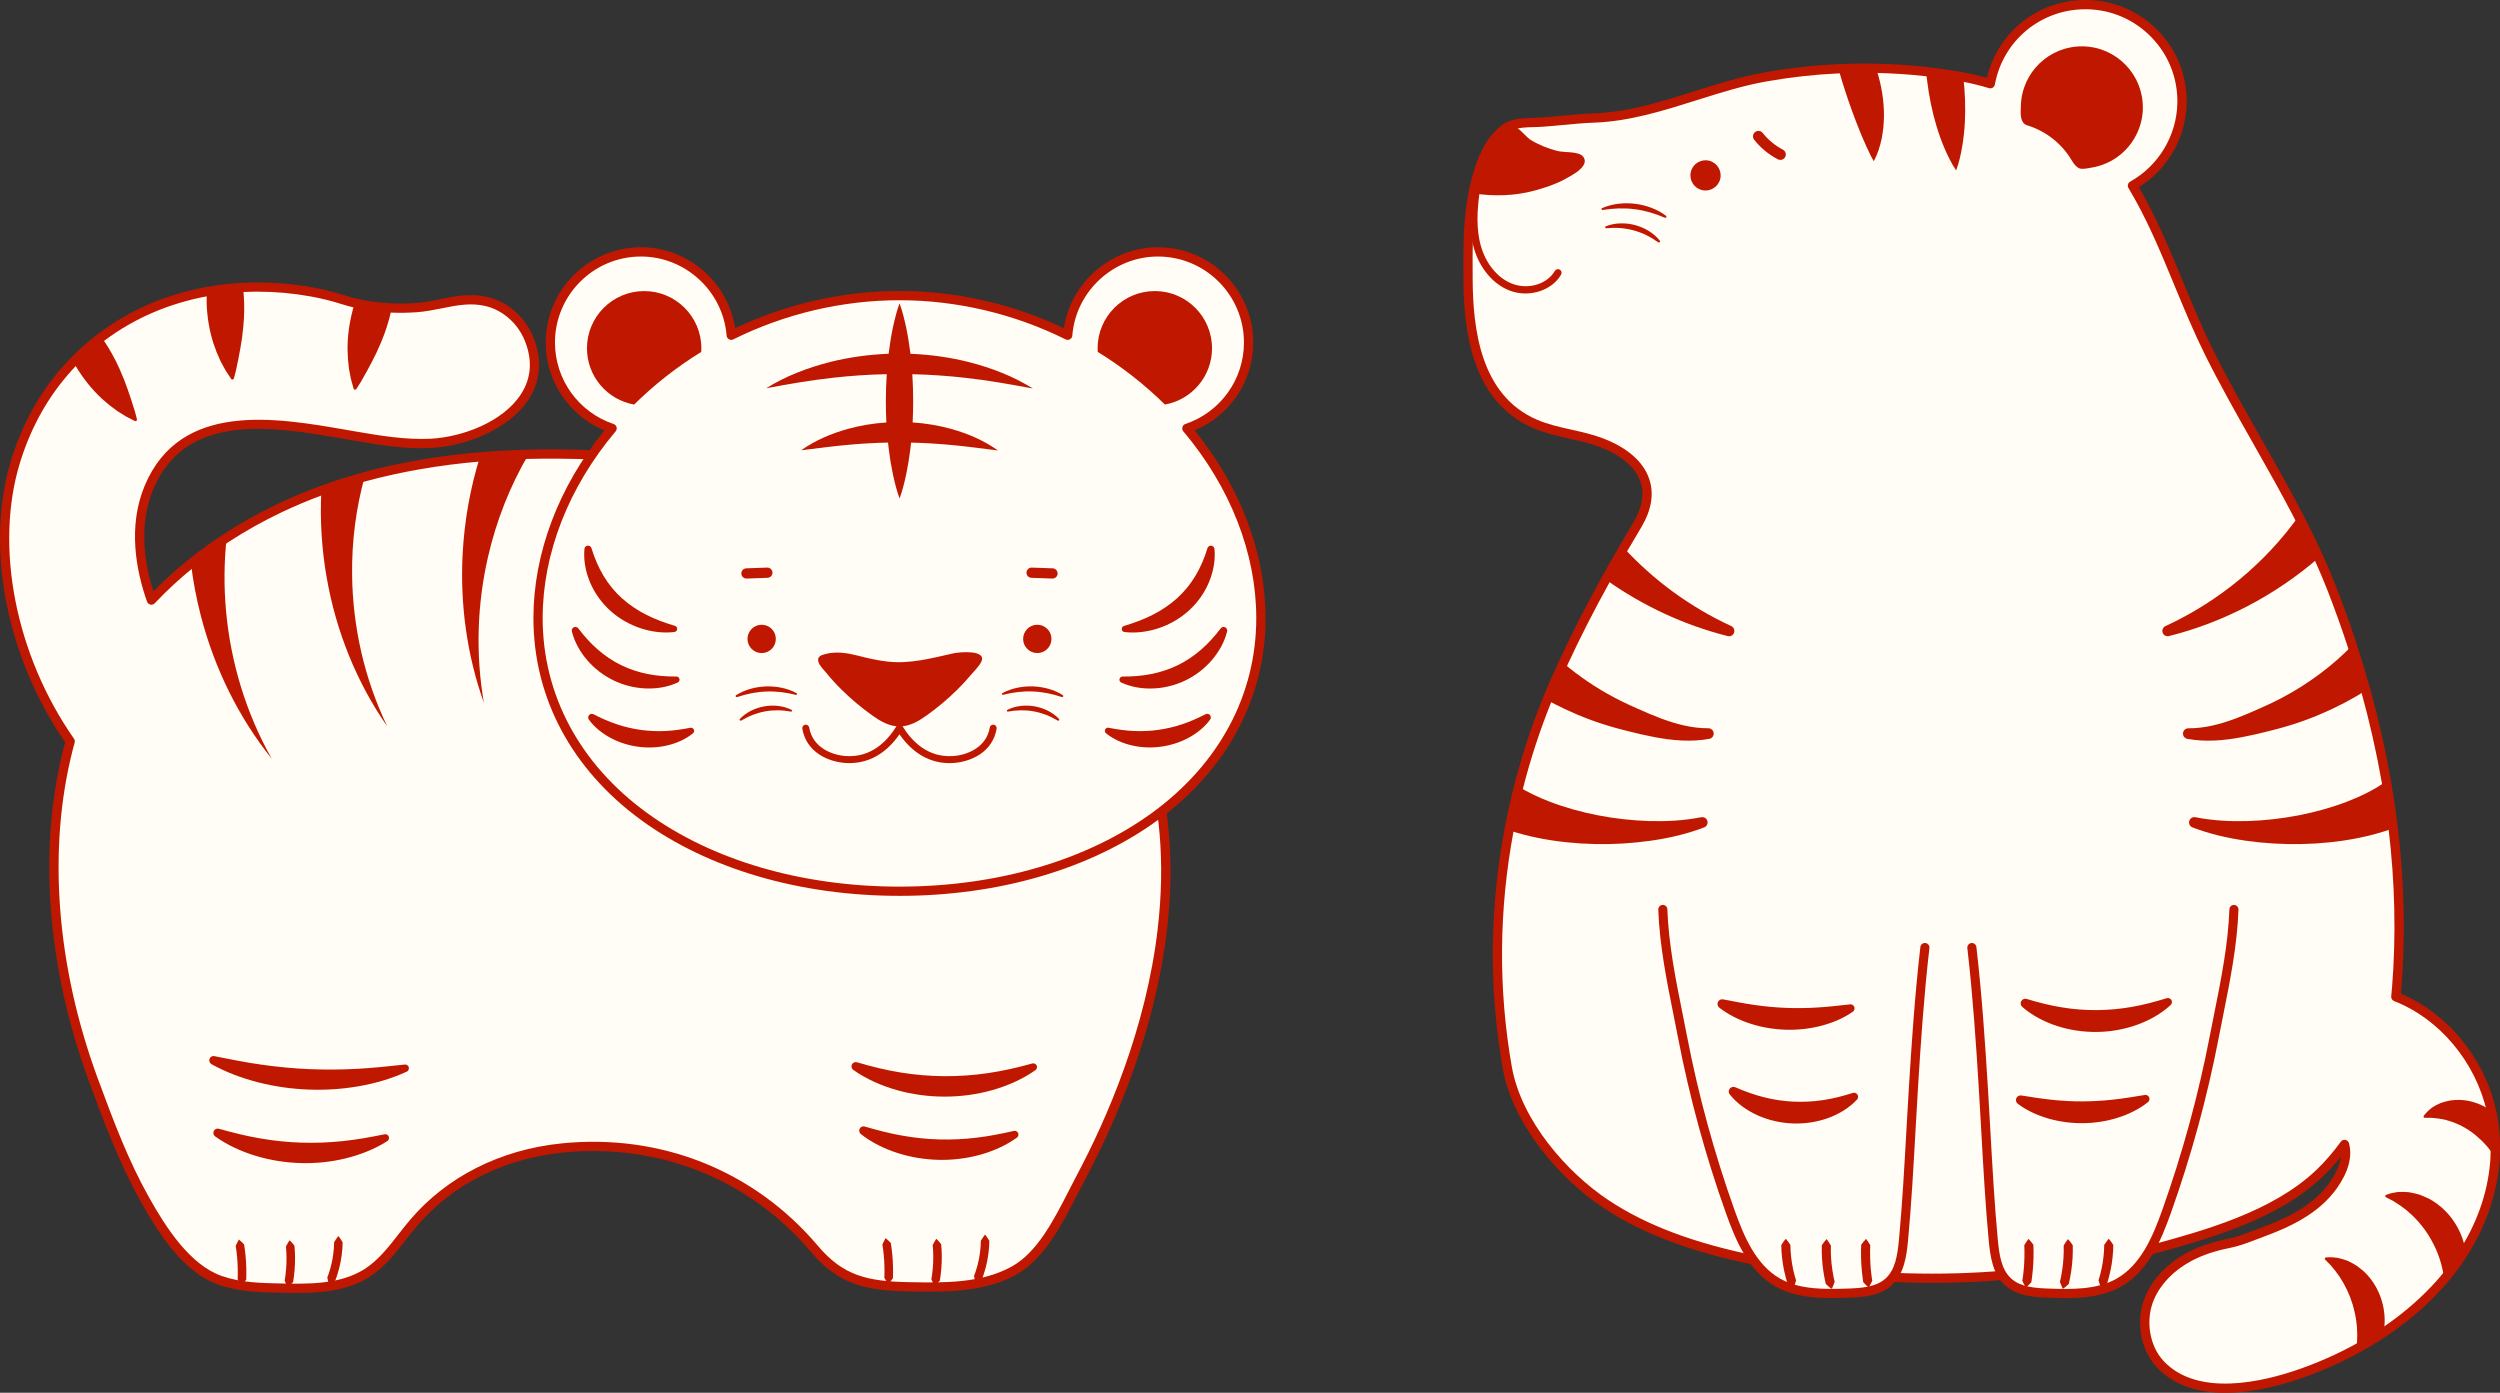 <svg id="_лой_2" xmlns="http://www.w3.org/2000/svg" width="1080" height="601.67" viewBox="0 0 1080 601.67"><rect x="0" y="0" width="1080" height="601.67" fill="#333333" stroke="none"/><g id="Tigers_534935394"><g id="Tigers_534935394-2"><g><g><g><path d="M30.31 320.27C6.37 285.96-5.41 238.31 6.86 198.88c5.26-16.92 13.86-31.18 24.84-42.56 3.76-3.9 7.8-7.47 12.1-10.68 13.25-9.95 28.81-16.58 45.56-19.66 5.11-.94 10.33-1.55 15.63-1.81 9.61-.49 19.48.13 29.42 1.91 4.65.82 9.24 1.96 13.74 3.39 1.7.54 3.42 1.02 5.15 1.42 5.21 1.25 10.56 1.94 15.93 2.16 3.53.15 7.06.09 10.57-.15 10.51-.73 20-5.23 30.7-2.56 8.12 2.03 14.93 8.34 18.05 16.11 11.02 27.38-19.62 43.91-42.43 45.07-11.07.55-22.09-1.32-33-3.19-30.73-5.25-73.31-14.47-88.73 22.12-6.38 15.14-4.73 32.61 1 48.79 5.31-5.63 11.03-10.9 17.09-15.79 4.93-3.98 10.09-7.7 15.43-11.18 7.33-4.76 15.03-9.05 22.98-12.83 5.86-2.78 11.85-5.29 17.94-7.53 5.36-1.98 10.79-3.74 16.29-5.29.8-.23 1.61-.45 2.42-.67 16.28-4.42 32.97-7.15 49.78-8.57 7-.6 14.02-.96 21.04-1.13 4.35-.11 8.7-.14 13.05-.1 76.32.69 154.21 16.83 213.68 67.85 18.64 16 32.5 34.61 40.25 58.17 8.35 25.4 9.92 52.35 6.8 79.14-4.4 37.86-18.17 75.38-35.34 107.62-7.11 13.35-15.18 32.48-28.75 39.97-13.73 7.58-30.28 7.28-45.53 7-17.61-.32-29.14-2.7-40.71-16.4-27.01-31.94-67.01-47.82-109.03-43.55-24.43 2.48-47.96 13.37-64.02 32.23-6.46 7.58-11.87 16.43-20.27 21.79-10.63 6.77-24.06 6.75-36.66 6.51-8.97-.17-18.11-.37-26.58-3.31-14.73-5.1-25.27-21.81-32.55-34.79-9.23-16.46-15.89-34.22-22.39-51.9-16.52-44.91-22.77-96.3-10.82-143.1.27-1.04.54-2.07.83-3.1z" fill="#fffdf6"/><path d="M497.24 321.54c-7.4-22.5-20.76-41.82-40.84-59.06-27.98-24.01-62.05-41.91-101.27-53.2-33.53-9.66-71.79-14.75-113.69-15.13-4.5-.04-8.92.0-13.12.1-7.2.17-14.32.56-21.16 1.14-17.65 1.49-34.52 4.4-50.14 8.64l-.42.12c-.67.18-1.34.37-2.01.56-5.59 1.58-11.12 3.38-16.43 5.34-6.15 2.26-12.24 4.82-18.1 7.6-8.07 3.83-15.87 8.19-23.21 12.96-5.46 3.55-10.71 7.35-15.6 11.3-5.28 4.26-10.31 8.82-14.99 13.59-3.86-12.18-6.49-28.85.0-44.26 14.12-33.5 51.97-26.93 82.38-21.65 1.41.24 2.8.49 4.17.72 10.85 1.86 22.07 3.78 33.44 3.21 14.29-.72 33.61-7.67 42.27-21.23 5.06-7.92 5.72-17.11 1.91-26.58-3.43-8.53-10.87-15.16-19.42-17.3-7.41-1.85-14.25-.47-20.86.86-3.41.69-6.93 1.4-10.47 1.64-3.49.24-6.96.29-10.35.15-5.41-.22-10.64-.93-15.56-2.11-1.63-.38-3.27-.83-5-1.38-4.58-1.45-9.29-2.61-13.99-3.45-9.97-1.79-20.03-2.44-29.88-1.94-5.32.27-10.67.89-15.89 1.84-17.34 3.18-32.95 9.92-46.4 20.03-4.38 3.29-8.53 6.95-12.34 10.89-11.58 12-20.1 26.58-25.31 43.35-11.57 37.19-2.47 85.11 23.18 122.36-.2.74-.4 1.49-.59 2.24-11.15 43.67-7.29 94.91 10.88 144.28 5.73 15.57 12.86 34.95 22.52 52.18 8.28 14.76 18.75 30.54 33.64 35.7 8.86 3.07 18.18 3.25 27.2 3.42 2.1.04 4.28.08 6.53.08 10.29.0 21.8-.89 31.25-6.9 6.48-4.13 11.22-10.2 15.81-16.08 1.59-2.03 3.23-4.13 4.91-6.1 15.13-17.77 37.4-28.97 62.7-31.54 41.59-4.23 80.7 11.39 107.3 42.86 11.85 14.02 23.51 16.76 42.2 17.1 15.15.29 32.32.61 46.54-7.24 12.1-6.68 20-22.15 26.35-34.58 1.11-2.18 2.17-4.24 3.2-6.19 13.4-25.16 30.45-64.38 35.57-108.33 3.37-28.93 1.06-55.85-6.88-79.99zm2.92 79.53c-5.04 43.33-21.88 82.05-35.12 106.91-1.06 1.98-2.11 4.06-3.24 6.26-6.41 12.57-13.68 26.81-24.72 32.9-13.28 7.33-29.16 7.04-44.53 6.75-17.87-.33-28.3-2.76-39.22-15.69-27.47-32.48-67.83-48.61-110.75-44.25-26.33 2.67-49.53 14.36-65.33 32.92-1.73 2.03-3.4 4.17-5.01 6.23-4.58 5.86-8.91 11.4-14.81 15.17-10.49 6.68-24.38 6.41-35.55 6.2-8.71-.16-17.71-.33-25.96-3.2-13.71-4.75-24.02-20.6-31.47-33.88-8.81-15.71-15.04-31.98-22.26-51.61-17.89-48.62-21.71-99.02-10.76-141.91.26-1.02.54-2.04.82-3.06.16-.57.06-1.19-.28-1.68C6.56 282.75-2.53 235.78 8.76 199.47c5.03-16.17 13.23-30.22 24.38-41.77 3.65-3.79 7.65-7.31 11.86-10.47 12.96-9.73 28-16.22 44.72-19.29 5.05-.92 10.23-1.52 15.37-1.78 2.07-.1 4.14-.16 6.23-.16 7.54.0 15.16.68 22.75 2.04 4.54.81 9.07 1.92 13.49 3.33 1.84.58 3.57 1.06 5.29 1.46 5.15 1.24 10.64 1.98 16.31 2.22 3.53.15 7.16.09 10.79-.16 3.8-.26 7.45-1 10.98-1.71 6.47-1.3 12.57-2.53 19.1-.9 7.33 1.83 13.73 7.55 16.69 14.92 3.36 8.34 2.83 16.06-1.57 22.94-7.9 12.36-25.81 18.71-39.11 19.39-10.93.54-21.93-1.34-32.57-3.16-1.36-.23-2.75-.47-4.16-.72-30.13-5.23-71.39-12.4-86.74 24.03-7.56 17.94-3.65 37.22.95 50.23.23.66.79 1.14 1.47 1.29.68.14 1.39-.08 1.86-.58 5.19-5.5 10.87-10.75 16.89-15.6 4.78-3.86 9.92-7.58 15.27-11.06 7.19-4.67 14.84-8.94 22.75-12.7 5.76-2.73 11.74-5.24 17.77-7.46 5.22-1.93 10.65-3.69 16.14-5.25.65-.19 1.32-.37 1.97-.55l.42-.11c15.38-4.17 32.01-7.04 49.42-8.51 6.76-.58 13.8-.96 20.92-1.13 4.16-.11 8.53-.14 12.99-.1 89.78.81 161.24 23.48 212.4 67.37 19.52 16.75 32.49 35.49 39.65 57.28 7.76 23.59 10.01 49.93 6.71 78.29z" fill="#c01800"/></g><g><path d="M31.7 156.32c.45.85.92 1.68 1.41 2.5 3.03 4.91 6.65 9.48 10.89 13.4l3.28 2.82 3.46 2.58 3.66 2.28c1.27.68 2.55 1.33 3.82 1.97.32.16.71.03.88-.29.07-.14.08-.29.05-.44l-.16-.7c-.48-2.05-1.02-3.76-1.56-5.35-.48-1.67-.99-3.15-1.49-4.56-.48-1.44-.92-2.82-1.43-4.05-.44-1.32-.91-2.54-1.41-3.67-1.88-4.68-3.84-8.6-6.12-12.37-.99-1.63-2.04-3.22-3.17-4.82-4.29 3.22-8.34 6.78-12.1 10.68z" fill="#c01800"/><path d="M89.27 131.14c.23 5.79 1.13 11.57 2.9 17.09l1.48 4.08 1.75 3.97 2.08 3.79c.77 1.21 1.57 2.42 2.36 3.61.21.3.61.38.91.18.13-.09.22-.21.27-.35l.2-.69c.59-2.03.96-3.79 1.26-5.43.4-1.7.68-3.25.93-4.72.29-1.49.58-2.92.74-4.24.27-1.37.46-2.67.57-3.9.66-5.01.88-9.41.74-13.83-.07-2.16-.22-4.31-.46-6.52-5.3.26-10.52.88-15.63 1.81-.1 1.72-.13 3.45-.1 5.17z" fill="#c01800"/><path d="M150.14 150.83l.18 4.33.46 4.31.82 4.24c.36 1.4.74 2.78 1.14 4.16.1.35.46.55.8.45.15-.04.27-.13.36-.26l.41-.59c1.19-1.75 2.08-3.31 2.87-4.79.91-1.49 1.64-2.89 2.33-4.22.72-1.34 1.44-2.61 1.99-3.84.67-1.23 1.24-2.42 1.72-3.57 2.14-4.61 3.67-8.78 4.84-13.08.44-1.62.83-3.25 1.18-4.93-5.37-.22-10.72-.91-15.93-2.16-.31.92-.6 1.85-.86 2.78-1.49 5.6-2.34 11.38-2.31 17.16z" fill="#c01800"/></g><g><path d="M91.34 459.71c6.33 3.53 13.2 6.06 20.24 7.87 7.05 1.79 14.31 2.83 21.6 3.11 7.29.29 14.6-.18 21.77-1.43 7.16-1.26 14.19-3.26 20.77-6.32.81-.37 1.16-1.33.78-2.14-.3-.64-.97-1-1.64-.92h0c-7.02.78-13.9 1.5-20.77 1.86-6.87.37-13.71.41-20.54.12-6.83-.3-13.64-.94-20.44-1.91-6.81-.95-13.58-2.28-20.48-3.69h0c-1.01-.21-1.99.44-2.19 1.45-.17.81.23 1.61.92 2z" fill="#c01800"/><path d="M92.95 490.94c5.29 3.77 11.31 6.5 17.56 8.4 6.26 1.89 12.8 2.92 19.36 3.11 6.56.19 13.14-.49 19.49-2.04 6.34-1.56 12.49-3.97 17.96-7.46.75-.48.97-1.48.49-2.23-.37-.58-1.05-.84-1.68-.71h-.01c-6.12 1.26-12.08 2.33-18.07 2.95-5.98.63-11.95.85-17.91.66-5.96-.19-11.9-.81-17.81-1.84-5.92-1.01-11.79-2.48-17.77-4.15h-.01c-.99-.28-2.02.3-2.3 1.29-.22.78.09 1.58.71 2.02z" fill="#c01800"/><path d="M371.89 489.92c4.67 3.67 10.11 6.33 15.8 8.17 5.7 1.83 11.69 2.81 17.69 2.96 6 .15 12.03-.56 17.8-2.13 5.76-1.58 11.31-4 16.12-7.47.73-.52.89-1.54.37-2.26-.39-.54-1.06-.77-1.67-.63h-.02c-5.53 1.26-10.88 2.31-16.27 2.94-5.37.64-10.74.88-16.1.73-5.36-.15-10.7-.71-16.01-1.67-5.33-.94-10.59-2.31-16-3.89h-.02c-.99-.3-2.03.27-2.32 1.26-.22.75.06 1.54.64 2z" fill="#c01800"/><path d="M368.61 462.2c5.64 3.97 12.07 6.8 18.74 8.7 6.69 1.89 13.65 2.83 20.62 2.84 6.96.02 13.93-.91 20.61-2.78 6.67-1.89 13.1-4.7 18.73-8.66.73-.51.9-1.52.39-2.25-.4-.57-1.11-.8-1.74-.63h-.01c-6.37 1.77-12.64 3.21-18.96 4.14-6.31.94-12.65 1.38-18.98 1.35-6.33-.04-12.66-.57-18.94-1.59-6.3-1.01-12.52-2.55-18.83-4.41h-.01c-.99-.3-2.02.27-2.31 1.25-.23.78.08 1.6.71 2.05z" fill="#c01800"/></g><g><path d="M421.47 554.35c1.07-.51 1.92-1.15 2.78-1.83.16-.44.3-.89.47-1.32l.44-1.33c.57-1.78 1.03-3.6 1.38-5.44.35-1.84.6-3.7.74-5.57.06-.93.1-1.87.12-2.81-.55-.94-1.11-1.86-1.89-2.72-.7.93-1.23 1.82-1.79 2.68-.02.86-.05 1.73-.11 2.59-.13 1.72-.35 3.44-.68 5.14-.33 1.7-.75 3.37-1.28 5.02-.27.82-.53 1.64-.87 2.44.2 1 .36 2.02.7 3.16z" fill="#c01800"/><path d="M403.69 555.41c.93-.67 1.63-1.42 2.32-2.18.06-.43.11-.87.19-1.3l.18-1.3c.22-1.74.37-3.49.43-5.24.07-1.75.06-3.51-.03-5.26-.05-.88-.11-1.75-.19-2.62-.64-.82-1.28-1.62-2.13-2.36-.62.94-1.06 1.83-1.54 2.7.07.82.13 1.64.18 2.46.08 1.64.09 3.29.03 4.93-.06 1.64-.2 3.28-.41 4.91-.11.81-.21 1.63-.38 2.44.4.9.77 1.82 1.34 2.82z" fill="#c01800"/><path d="M383.76 554.55c.82-.77 1.41-1.57 2-2.39.0-.85.04-1.69.04-2.53.01-1.69-.03-3.38-.13-5.07-.1-1.69-.25-3.37-.47-5.05-.11-.84-.23-1.67-.36-2.51-.69-.74-1.37-1.47-2.25-2.14-.57.95-.96 1.84-1.39 2.73.12.79.24 1.59.34 2.39.2 1.6.35 3.2.44 4.8.09 1.61.14 3.21.12 4.82-.02.8.0 1.61-.08 2.41.51.83 1.01 1.67 1.71 2.54z" fill="#c01800"/><path d="M142.09 554.97c1.07-.51 1.92-1.15 2.78-1.83.16-.44.3-.89.47-1.32l.44-1.33c.57-1.78 1.03-3.6 1.38-5.44.35-1.84.6-3.7.74-5.57.06-.93.1-1.87.12-2.81-.55-.94-1.11-1.86-1.89-2.72-.7.93-1.23 1.82-1.79 2.68-.02.86-.05 1.73-.11 2.59-.13 1.72-.35 3.44-.68 5.14-.33 1.7-.75 3.37-1.28 5.02-.27.82-.53 1.64-.87 2.44.2 1 .36 2.02.7 3.16z" fill="#c01800"/><path d="M124.3 556.04c.93-.67 1.63-1.42 2.32-2.18.06-.43.11-.87.19-1.3l.18-1.3c.22-1.74.37-3.49.43-5.24.07-1.75.06-3.51-.03-5.26-.05-.88-.11-1.75-.19-2.62-.64-.82-1.28-1.62-2.13-2.36-.62.94-1.06 1.83-1.54 2.7.07.82.13 1.64.18 2.46.08 1.64.09 3.29.03 4.93-.06 1.64-.2 3.28-.41 4.92-.11.81-.21 1.63-.38 2.44.4.9.77 1.82 1.34 2.82z" fill="#c01800"/><path d="M104.38 555.17c.82-.77 1.41-1.57 2-2.39.0-.85.04-1.69.04-2.53.01-1.69-.03-3.38-.13-5.07-.1-1.69-.25-3.37-.47-5.05-.11-.84-.23-1.67-.36-2.51-.69-.74-1.37-1.48-2.25-2.14-.57.95-.96 1.84-1.39 2.73.12.79.24 1.59.34 2.39.2 1.6.35 3.2.44 4.8.09 1.6.14 3.21.12 4.82-.02.8.0 1.61-.08 2.41.51.83 1.01 1.67 1.71 2.55z" fill="#c01800"/></g><g><path d="M82.49 243.45c.93 7.7 2.38 15.29 4.31 22.72 5.91 22.72 16.38 43.89 30.61 61.64-11.17-19.81-17.71-41.69-19.73-63.57-.99-10.71-.91-21.45.25-31.96-5.35 3.48-10.51 7.2-15.43 11.18z" fill="#c01800"/><path d="M141.12 249.45c4.06 23.35 13.03 45.5 26.17 64.33-9.96-20.69-14.92-43.22-15.18-65.38-.18-14.48 1.67-28.83 5.43-42.45-.8.22-1.61.44-2.42.67-5.49 1.55-10.93 3.31-16.29 5.29-.66 12.66.15 25.28 2.28 37.53z" fill="#c01800"/><path d="M209.04 303.6c-3.67-21.19-2.87-42.72 1.77-62.98 3.62-15.79 9.57-30.82 17.55-44.37-7.02.17-14.04.54-21.04 1.13-4.24 13.68-6.7 27.74-7.45 41.73-1.19 22.16 1.93 44.23 9.17 64.48z" fill="#c01800"/></g></g><g><g><path d="M264.42 185.06c-15.5-5.21-26.67-19.84-26.67-37.1.0-21.62 17.52-39.14 39.14-39.14s37.41 15.86 39 36.01c21.71-10.8 46.43-17.13 72.68-17.13s50.97 6.33 72.68 17.13c1.6-20.15 18.44-36.01 39-36.01 21.62.0 39.14 17.52 39.14 39.14.0 17.25-11.17 31.89-26.67 37.1 20.06 23.78 31.99 52.64 31.99 81.98.0 71.06-69.91 117.99-156.14 117.99s-156.14-46.93-156.14-117.99c0-29.34 11.92-58.2 31.99-81.98z" fill="#fffdf6"/><path d="M388.57 387.01c-43.03.0-82.66-11.62-111.58-32.73-30.02-21.9-46.55-52.89-46.55-87.25.0-28.05 10.87-56.74 30.66-81.09-15.27-6.34-25.34-21.26-25.34-37.98.0-22.68 18.45-41.14 41.14-41.14 20.34.0 37.67 15.14 40.66 34.98 22.14-10.54 46.63-16.1 71.02-16.1s48.88 5.56 71.02 16.1c3-19.83 20.33-34.98 40.66-34.98 22.68.0 41.14 18.45 41.14 41.14.0 16.72-10.07 31.64-25.34 37.98 19.79 24.35 30.66 53.05 30.66 81.09.0 34.36-16.53 65.35-46.55 87.25-28.93 21.11-68.56 32.73-111.59 32.73zM276.89 110.82c-20.48.0-37.14 16.66-37.14 37.14.0 15.97 10.17 30.12 25.31 35.21.63.21 1.11.72 1.29 1.35.18.64.03 1.32-.4 1.82-20.32 24.09-31.52 52.75-31.52 80.69.0 33.06 15.95 62.9 44.91 84.03 28.25 20.61 67.05 31.96 109.23 31.96s80.98-11.35 109.23-31.96c28.96-21.13 44.91-50.97 44.91-84.03.0-27.94-11.19-56.6-31.52-80.69-.43-.51-.57-1.19-.4-1.82.18-.64.66-1.14 1.29-1.35 15.14-5.09 25.31-19.24 25.31-35.21.0-20.48-16.66-37.14-37.14-37.14-19.24.0-35.5 15.01-37.01 34.17-.05.66-.43 1.25-1.01 1.58-.58.33-1.28.35-1.87.05-22.25-11.07-47.08-16.92-71.79-16.92s-49.53 5.85-71.79 16.92c-.59.3-1.29.28-1.87-.05-.58-.33-.95-.92-1.01-1.58-1.52-19.16-17.78-34.17-37.01-34.17z" fill="#c01800"/></g><g><path d="M273.92 174.77c-11.57-2.06-20.35-12.16-20.35-24.31.0-13.64 11.06-24.71 24.71-24.71s24.71 11.06 24.71 24.71c0 .53-.02 1.05-.05 1.57-10.65 6.55-20.39 14.22-29.01 22.75z" fill="#c01800"/><path d="M503.23 174.77c-8.62-8.52-18.36-16.19-29.01-22.75-.03-.52-.05-1.04-.05-1.57.0-13.64 11.06-24.71 24.71-24.71s24.71 11.06 24.71 24.71c0 12.16-8.78 22.26-20.35 24.31z" fill="#c01800"/></g><path d="M430.29 313.68c-.23-.33-.58-.54-.98-.61-.4-.07-.79.02-1.12.26-.33.23-.55.58-.61.98-1.41 8.37-9.4 11.86-15.82 12.3-11.12.77-18.05-6.61-21.9-12.94-.27-.44-.76-.72-1.28-.72s-1.01.28-1.28.72c-3.86 6.33-10.79 13.7-21.9 12.94-6.41-.44-14.4-3.93-15.82-12.3-.07-.4-.28-.74-.61-.98-.33-.23-.73-.32-1.12-.26-.4.07-.74.28-.98.61-.23.33-.32.73-.26 1.12 1.7 10.1 11.07 14.28 18.57 14.8 9.29.65 17.37-3.64 23.4-12.39 5.62 8.15 13.07 12.46 21.58 12.46.59.0 1.2-.02 1.81-.06 7.5-.52 16.87-4.7 18.57-14.8.07-.4-.02-.79-.26-1.12z" fill="#c01800"/><g><circle cx="329.04" cy="276.01" r="6.12" fill="#c01800"/><circle cx="448.11" cy="276.01" r="6.12" fill="#c01800"/></g><g><path d="M435.19 306.66c1.77-.91 3.73-1.45 5.73-1.69 2-.25 4.03-.17 6.02.17 1.98.36 3.93.98 5.72 1.89 1.8.9 3.46 2.08 4.82 3.53.14.15.17.38.06.56-.13.22-.42.29-.64.16-1.64-.97-3.31-1.81-5.04-2.48-1.73-.66-3.51-1.17-5.32-1.49-1.81-.34-3.66-.48-5.51-.46-1.86.02-3.71.22-5.6.56-.17.03-.35-.05-.43-.21-.1-.2-.02-.44.17-.54z" fill="#c01800"/><path d="M433.04 299.43c1.98-1.08 4.14-1.83 6.36-2.31 2.22-.48 4.51-.66 6.79-.6 2.28.09 4.55.42 6.73 1.05 2.19.62 4.3 1.51 6.2 2.72.17.11.26.33.19.54-.08.24-.34.37-.59.29-2.08-.68-4.16-1.26-6.26-1.67-2.1-.4-4.23-.66-6.36-.73-2.13-.09-4.27.01-6.4.25-2.13.25-4.25.66-6.38 1.19-.17.04-.36-.03-.45-.2-.11-.19-.04-.44.16-.54z" fill="#c01800"/><path d="M324.49 307.03c1.8-.91 3.74-1.53 5.72-1.89 1.99-.34 4.03-.42 6.02-.17 1.99.24 3.96.78 5.73 1.69.15.08.24.25.21.43-.04.22-.25.36-.47.32-1.88-.33-3.74-.54-5.6-.56-1.85-.01-3.7.13-5.51.46-1.81.31-3.59.83-5.32 1.49-1.73.67-3.39 1.51-5.04 2.48-.17.1-.4.08-.56-.06-.19-.18-.2-.47-.02-.66 1.36-1.45 3.03-2.63 4.82-3.53z" fill="#c01800"/><path d="M318.02 300.3c1.91-1.21 4.02-2.1 6.2-2.72 2.19-.63 4.46-.96 6.73-1.05 2.28-.07 4.57.12 6.79.6 2.22.47 4.38 1.22 6.36 2.31.16.09.24.27.2.45-.05.21-.27.35-.49.29-2.13-.52-4.25-.94-6.38-1.19-2.13-.24-4.27-.34-6.4-.25-2.13.07-4.26.33-6.36.73-2.1.41-4.18.98-6.26 1.67-.2.06-.42.0-.54-.19-.14-.22-.07-.5.14-.64z" fill="#c01800"/></g><g><path d="M322.39 245.52l9.03-.32c1.21-.04 2.24.91 2.29 2.13.04 1.22-.91 2.24-2.13 2.29l-9.03.32s-.05.0-.08.0c-1.18.0-2.16-.94-2.21-2.13-.04-1.22.91-2.24 2.13-2.29z" fill="#c01800"/><path d="M445.73 245.2l9.03.32c1.22.04 2.17 1.07 2.13 2.29-.04 1.19-1.02 2.13-2.21 2.13-.03.0-.05.0-.08.0l-9.03-.32c-1.22-.04-2.17-1.07-2.13-2.29.04-1.22 1.08-2.17 2.29-2.13z" fill="#c01800"/></g><g><path d="M478.92 314.4h.02c3.76.73 7.34 1.24 10.91 1.39 3.56.16 7.09.0 10.58-.49 3.48-.49 6.92-1.29 10.29-2.43 3.38-1.12 6.67-2.59 10.05-4.32l.03-.02c.51-.26 1.15-.23 1.64.13.7.51.85 1.5.34 2.2-2.44 3.33-5.78 5.97-9.45 7.94-3.69 1.96-7.75 3.23-11.9 3.78-4.15.56-8.4.38-12.47-.56-4.05-.95-7.95-2.64-11.15-5.24-.38-.31-.58-.81-.48-1.32.14-.74.86-1.22 1.6-1.08z" fill="#c01800"/><path d="M512.09 293.94c-4.36 2.12-9.14 3.29-13.91 3.48-4.77.18-9.57-.6-13.81-2.57-.46-.22-.79-.69-.78-1.23.0-.75.61-1.35 1.36-1.35h.02c4.36.02 8.5-.3 12.5-1.11 4-.8 7.83-2.09 11.4-3.83 3.57-1.75 6.92-4 9.99-6.67 3.08-2.66 5.85-5.74 8.47-9.18l.02-.02c.37-.48.99-.72 1.62-.57.84.21 1.35 1.05 1.14 1.89-1.12 4.56-3.51 8.8-6.62 12.43-3.13 3.62-7.02 6.63-11.39 8.74z" fill="#c01800"/><path d="M513.36 263.97c-3.79 3.4-8.29 5.92-13.02 7.47-4.73 1.54-9.73 2.17-14.56 1.6-.52-.06-.98-.42-1.13-.95-.22-.71.19-1.47.9-1.68h.02c4.4-1.33 8.54-2.84 12.38-4.8 3.84-1.95 7.38-4.32 10.49-7.11 3.1-2.8 5.77-6.06 7.96-9.69 2.21-3.64 3.88-7.63 5.22-11.96v-.03c.19-.59.71-1.03 1.36-1.09.86-.08 1.62.55 1.69 1.41.45 4.9-.51 9.95-2.48 14.59-1.98 4.64-5.03 8.87-8.83 12.25z" fill="#c01800"/><path d="M256.36 308.55h.03c3.38 1.74 6.66 3.21 10.05 4.33 3.37 1.13 6.81 1.94 10.29 2.43 3.48.48 7.01.65 10.58.49 3.57-.15 7.15-.66 10.91-1.39h.03c.48-.1.99.07 1.31.47.47.58.39 1.44-.2 1.92-3.2 2.6-7.1 4.29-11.15 5.24-4.06.94-8.32 1.12-12.47.56-4.15-.55-8.21-1.82-11.9-3.78-3.67-1.97-7.01-4.61-9.45-7.94-.34-.46-.41-1.1-.13-1.64.39-.77 1.34-1.08 2.11-.69z" fill="#c01800"/><path d="M247.62 271.15c.69-.52 1.67-.39 2.19.3l.02.02c2.62 3.44 5.38 6.52 8.47 9.18 3.07 2.67 6.42 4.92 9.99 6.67 3.58 1.75 7.41 3.03 11.4 3.83 4 .82 8.15 1.13 12.5 1.11h.02c.51.0 1 .29 1.23.78.31.68.02 1.48-.66 1.8-4.24 1.97-9.05 2.75-13.81 2.57-4.77-.19-9.55-1.37-13.91-3.48-4.36-2.11-8.26-5.12-11.39-8.74-3.11-3.62-5.5-7.87-6.62-12.43-.14-.59.06-1.23.57-1.62z" fill="#c01800"/><path d="M291.37 273.03c-4.83.57-9.83-.05-14.56-1.6-4.73-1.56-9.22-4.08-13.02-7.47-3.8-3.39-6.85-7.62-8.83-12.25-1.97-4.63-2.93-9.69-2.48-14.59.06-.61.47-1.16 1.09-1.35.82-.25 1.7.21 1.95 1.03v.02c1.34 4.33 3.02 8.32 5.22 11.96 2.19 3.64 4.86 6.9 7.96 9.69 3.11 2.79 6.64 5.16 10.49 7.11 3.85 1.96 7.98 3.47 12.38 4.79h.02c.5.16.89.59.95 1.14.09.74-.44 1.41-1.18 1.5z" fill="#c01800"/></g><path d="M382.92 182.49c-.16-3.1-.24-6.2-.23-9.3.0-3.85.13-7.7.38-11.55-7.71.16-15.43.67-23.15 1.54-9.58 1.04-19.12 2.72-28.93 4.54 8.49-5.28 17.96-8.89 27.7-11.36 8.23-2.05 16.7-3.21 25.2-3.53.03-.24.05-.49.09-.73.46-3.51 1-7.03 1.74-10.54.38-1.76.77-3.51 1.25-5.27.47-1.76.98-3.51 1.63-5.27.65 1.76 1.17 3.51 1.63 5.27.47 1.76.87 3.51 1.25 5.27.74 3.51 1.28 7.03 1.74 10.54.03.25.06.49.09.74 8.51.32 16.99 1.5 25.22 3.57 9.73 2.49 19.19 6.12 27.67 11.43-9.81-1.84-19.34-3.53-28.92-4.59-7.73-.89-15.44-1.41-23.16-1.6.25 3.84.37 7.69.37 11.53.0 3.1-.08 6.2-.23 9.31 5.61.37 11.18 1.3 16.59 2.78 7.2 2.02 14.17 4.96 20.25 9.33-7.41-.9-14.46-1.9-21.5-2.49-5.36-.48-10.68-.78-16.01-.9-.11 1.02-.22 2.04-.35 3.06-.44 3.51-1.02 7.03-1.74 10.54-.38 1.76-.78 3.51-1.25 5.27-.47 1.76-.98 3.51-1.64 5.27-.66-1.76-1.17-3.51-1.64-5.27-.48-1.76-.87-3.51-1.25-5.27-.73-3.51-1.31-7.03-1.74-10.54-.13-1.03-.24-2.05-.35-3.08-5.32.11-10.64.4-16 .87-7.05.58-14.1 1.56-21.51 2.46 6.09-4.35 13.07-7.26 20.27-9.27 5.4-1.47 10.97-2.39 16.57-2.75z" fill="#c01800"/><path d="M353.42 285.13c.01.22.05.46.12.72.54 1.93 2.21 3.34 3.43 4.85 2.08 2.57 4.33 5.01 6.69 7.33 4.03 3.98 8.43 7.67 13.14 11.03 3.42 2.44 7.34 4.8 11.76 4.75 4.42.05 8.33-2.31 11.75-4.75 4.71-3.35 9.1-7.05 13.14-11.03 2.06-2.03 4.03-4.14 5.89-6.36 1.39-1.66 3.78-3.96 4.64-5.93 2.28-5.25-9.96-3.98-11.97-3.53-9.53 2.11-18.78 4.71-28.63 3.59-4.5-.51-8.66-1.5-13.1-2.63-4.23-1.08-8.99-1.82-13.37-.71-1.73.44-3.56.91-3.48 2.67z" fill="#c01800"/></g></g><g><g><path d="M1077.34 485.58c-.25-1.91-.59-3.8-1.01-5.68h0c-4.88-21.85-20.8-41.4-41.29-49.32.14-1.39.27-2.77.38-4.16 1.82-22.93 1.19-45.88-1.53-68.59-.81-6.8-1.81-13.58-2.98-20.33-2.3-13.19-5.28-26.28-8.86-39.21-1.81-6.53-3.77-13.02-5.87-19.46-2.65-8.11-5.53-16.14-8.62-24.09-1.81-4.67-3.77-9.28-5.83-13.84-2.74-6.05-5.67-12-8.72-17.89-12.33-23.81-26.67-46.63-38.61-70.64-12-24.16-19.56-49.53-33.15-72.18 12.51-7 21.09-20.24 21.4-35.61.47-23.05-17.84-42.12-40.89-42.58-20.75-.42-38.26 14.38-41.89 34.15-3.84-1.15-7.75-2.11-11.72-2.87-.46-.09-.91-.17-1.37-.25-4.89-.86-9.8-1.56-14.73-2.1-7.15-.8-14.36-1.27-21.56-1.42-5.43-.12-10.86-.05-16.29.2-10.61.5-21.19 1.68-31.65 3.55-24.88 4.46-48.51 16.83-73.91 17.73-7.55.27-15 1.26-22.52 1.79-4.08.28-9.05-.11-13.12 1.34-1.04.38-2.03.87-2.93 1.53-7.42 5.46-10.93 15.91-12.97 24.5-.27 1.12-.5 2.24-.72 3.36-2.38 12.17-2.23 24.74-2.15 37.09.15 23.8 4.28 51.96 29.07 62.56 9.2 3.93 19.52 4.56 28.85 8.18 16.63 6.48 25.09 18.89 15.13 35.52-1.95 3.25-3.88 6.52-5.79 9.8-2.64 4.54-5.23 9.1-7.78 13.7-6.53 11.8-12.72 23.8-18.37 36.04-1.19 2.56-2.35 5.12-3.49 7.7-1.21 2.75-2.38 5.51-3.5 8.3-4.93 12.19-9.03 24.71-12.28 37.44-.75 2.92-1.45 5.85-2.1 8.8-.74 3.33-1.43 6.67-2.05 10.02-6.3 33.75-6.71 68.62-.77 102.44 4.03 22.92 23.32 46.23 42.72 59.07 19.41 12.84 42.14 19.77 64.95 24.39 56.42 11.44 115.82 10.19 171.44-4.95 24.51-6.68 53-14.78 71.79-32.74 4.02-3.84 7.61-8.03 10.81-12.49 1.66 6.21-1.28 12.57-4.87 17.7-7.33 10.46-19.56 16.2-31.21 20.47-4.85 1.78-8.99 3.62-14.07 4.63-5.87 1.17-11.66 2.97-16.96 5.79-7.39 3.94-13.84 10.03-17.1 17.74-3.89 9.2-2.4 21.13 4.56 28.57 14.82 15.86 42.65 10.39 60.65 4.1 8.23-2.87 16.34-6.43 24.1-10.66 4.02-2.18 7.94-4.54 11.73-7.08 7.99-5.34 15.42-11.47 21.99-18.38 1.45-1.52 2.84-3.07 4.18-4.66 3.41-4.02 6.49-8.28 9.2-12.73 7.4-12.13 12.05-25.7 12.83-39.9.0.0.0.0.0.0.26-4.74.09-9.53-.55-14.38z" fill="#fffdf6"/><path d="M1079.32 485.32c-.25-1.93-.6-3.88-1.03-5.78.0-.03.0-.05-.02-.08-4.98-22.29-21.03-41.82-41.11-50.17.09-.9.17-1.8.24-2.71 1.78-22.42 1.26-45.63-1.54-68.99-.8-6.76-1.81-13.64-3-20.44-2.27-13.01-5.26-26.26-8.9-39.4-1.77-6.41-3.76-12.99-5.89-19.55-2.63-8.05-5.55-16.19-8.65-24.19-1.76-4.53-3.68-9.09-5.87-13.94-2.57-5.67-5.43-11.55-8.76-17.98-5.63-10.87-11.77-21.7-17.71-32.17-7.08-12.49-14.41-25.41-20.89-38.45-4.88-9.81-9.08-19.99-13.15-29.84-5.63-13.63-11.45-27.71-19.06-40.75 12.5-7.78 20.36-21.5 20.66-36.27.24-11.68-4.09-22.76-12.18-31.18C924.37 5.02 913.48.24 901.79.0c-20.83-.41-38.74 13.6-43.44 33.63-3.31-.93-6.61-1.7-9.84-2.31-.47-.09-.93-.18-1.39-.26-4.98-.87-9.98-1.59-14.86-2.12-7.15-.8-14.46-1.28-21.74-1.43-5.41-.12-10.94-.05-16.42.21-10.67.5-21.4 1.7-31.91 3.58-10.28 1.84-20.46 5.06-30.31 8.16-14.04 4.43-28.57 9.01-43.32 9.53-4.65.16-9.31.61-13.81 1.03-2.88.27-5.85.56-8.77.76-1.06.07-2.19.1-3.39.13-3.28.08-6.99.16-10.27 1.33-1.31.47-2.43 1.06-3.44 1.8-8.3 6.1-11.81 17.56-13.73 25.65-.25 1.03-.48 2.12-.74 3.44-2.36 12.05-2.27 24.48-2.2 36.51v.98c.15 22.14 3.44 52.9 30.29 64.38 5 2.14 10.31 3.33 15.45 4.48 4.51 1.01 9.17 2.06 13.46 3.73 9.19 3.58 15.16 8.73 17.27 14.9 1.81 5.28.75 11.25-3.13 17.74-2.03 3.39-3.98 6.69-5.8 9.82-2.66 4.57-5.28 9.19-7.8 13.73-7.05 12.75-13.08 24.58-18.43 36.17-1.25 2.7-2.4 5.23-3.5 7.73-1.26 2.85-2.44 5.67-3.53 8.36-4.93 12.18-9.09 24.86-12.37 37.69-.81 3.16-1.5 6.06-2.12 8.86-.8 3.62-1.48 6.93-2.06 10.09-6.46 34.61-6.72 69.32-.77 103.15 4.33 24.66 25.01 48.1 43.59 60.39 16.9 11.18 37.77 19.03 65.65 24.68 25.25 5.12 50.85 7.67 76.28 7.67 32.71.0 65.13-4.23 96.08-12.65 22.36-6.09 52.98-14.43 72.64-33.22 2.73-2.61 5.34-5.45 7.8-8.5-.43 3.38-2.05 7.1-4.87 11.11-7.18 10.25-19.33 15.73-30.26 19.74-1.09.4-2.15.8-3.18 1.2-3.5 1.34-6.81 2.6-10.59 3.35-6.74 1.34-12.46 3.3-17.51 5.98-8.39 4.48-14.78 11.13-18 18.73-4.36 10.31-2.32 22.94 4.94 30.71 7.72 8.27 18.55 11.03 29.54 11.03 12.18.0 24.57-3.38 33.22-6.4 8.49-2.96 16.7-6.59 24.4-10.79 4.14-2.25 8.14-4.66 11.89-7.18 8.35-5.58 15.86-11.86 22.33-18.66 1.44-1.52 2.88-3.12 4.26-4.75 3.47-4.09 6.63-8.46 9.39-12.98 7.8-12.79 12.34-26.87 13.12-40.74.0-.06.01-.13.01-.19.26-4.91.07-9.83-.57-14.65zm-3.42 14.53v.04c-.75 13.42-4.97 26.52-12.54 38.93-2.65 4.35-5.69 8.55-9.03 12.49-1.33 1.58-2.71 3.12-4.1 4.58-6.27 6.59-13.55 12.68-21.66 18.1-3.65 2.45-7.54 4.8-11.58 6.99-7.51 4.09-15.52 7.63-23.81 10.53-15.54 5.43-43.8 12.19-58.53-3.58-6.13-6.56-7.89-17.67-4.18-26.43 2.86-6.76 8.61-12.71 16.2-16.76 4.7-2.5 10.07-4.33 16.41-5.59 4.11-.81 7.57-2.13 11.23-3.53 1.02-.39 2.06-.79 3.13-1.18 11.52-4.22 24.34-10.05 32.16-21.2 4.97-7.09 6.7-13.6 5.16-19.36-.2-.75-.81-1.31-1.57-1.45-.12-.02-.24-.03-.36-.03-.64.0-1.24.3-1.62.83-3.22 4.48-6.77 8.58-10.57 12.21-18.94 18.1-48.99 26.28-70.93 32.26-54.41 14.81-113.38 16.51-170.52 4.92-27.37-5.55-47.78-13.21-64.24-24.1-17.86-11.82-37.73-34.26-41.86-57.75-5.86-33.36-5.61-67.58.77-101.73.58-3.12 1.24-6.37 2.04-9.95.61-2.76 1.29-5.62 2.09-8.73 3.23-12.66 7.34-25.17 12.2-37.19 1.07-2.65 2.24-5.43 3.48-8.24 1.09-2.47 2.23-4.98 3.47-7.67 5.31-11.5 11.3-23.25 18.3-35.91 2.5-4.52 5.11-9.11 7.75-13.66 1.81-3.12 3.76-6.41 5.77-9.78 4.52-7.54 5.69-14.63 3.48-21.08-2.5-7.32-9.28-13.31-19.6-17.33-4.57-1.78-9.38-2.86-14.04-3.9-5.19-1.16-10.09-2.26-14.75-4.26-24.7-10.56-27.73-39.72-27.86-60.74v-.98c-.08-11.83-.16-24.06 2.11-35.71.25-1.26.47-2.31.71-3.28 2.78-11.72 6.78-19.36 12.22-23.36.69-.51 1.49-.92 2.42-1.26 2.67-.95 5.89-1.02 9.01-1.1 1.25-.03 2.42-.06 3.58-.14 2.97-.21 5.97-.49 8.87-.77 4.45-.42 9.05-.86 13.57-1.02 15.3-.54 30.09-5.21 44.38-9.72 9.72-3.07 19.78-6.24 29.81-8.04 10.33-1.85 20.9-3.03 31.39-3.52 5.4-.25 10.83-.32 16.15-.2 7.15.15 14.35.62 21.38 1.41 4.8.53 9.71 1.23 14.61 2.09.44.08.89.16 1.34.25 3.77.71 7.65 1.66 11.52 2.82.54.16 1.13.09 1.61-.21.48-.3.82-.78.92-1.34 3.48-18.96 19.84-32.52 39.06-32.52.28.0.55.0.83.0 10.62.21 20.51 4.55 27.87 12.21 7.35 7.66 11.29 17.72 11.07 28.34-.28 14.04-8.09 27.03-20.38 33.91-.47.26-.82.71-.95 1.23-.14.52-.06 1.08.22 1.54 7.96 13.26 13.72 27.2 19.81 41.95 4.09 9.91 8.33 20.15 13.26 30.09 6.53 13.13 13.88 26.1 20.99 38.64 5.92 10.44 12.04 21.23 17.63 32.03 3.3 6.37 6.13 12.19 8.67 17.8 2.16 4.78 4.05 9.28 5.79 13.74 3.08 7.93 5.97 16 8.58 23.98 2.12 6.5 4.08 13.02 5.84 19.38 3.6 13.01 6.57 26.13 8.82 39.02 1.17 6.73 2.17 13.53 2.97 20.23 2.77 23.1 3.28 46.04 1.52 68.2-.11 1.37-.24 2.75-.38 4.12-.09.9.43 1.74 1.27 2.07 19.5 7.54 35.21 26.3 40.05 47.82.0.03.01.06.02.08.41 1.81.74 3.66.98 5.5h0c.61 4.61.79 9.32.54 14.01z" fill="#c01800"/></g><g><path d="M1029.68 575.64c-3.79 2.54-7.71 4.9-11.73 7.08l.3-3.09c.26-4.35-.07-8.75-1.1-12.98-.93-4.26-2.54-8.36-4.66-12.17l-1.7-2.8-1.92-2.65-2.1-2.53-2.32-2.35c-.21-.21-.2-.56.0-.76.09-.09.21-.15.33-.16l.47-.04c1.61-.15 3.13-.02 4.63.21 1.45.29 2.83.73 4.22 1.25.65.3 1.27.62 1.92.95.64.33 1.24.71 1.87 1.08.6.39 1.14.83 1.7 1.27.56.44 1.13.89 1.66 1.37 4.15 3.89 6.93 9.05 8.18 14.51.87 3.86 1 7.89.28 11.8z" fill="#c01800"/><path d="M1065.06 539.87c-2.72 4.45-5.8 8.71-9.2 12.73l-.44-2.96c-.87-4.61-2.43-9.09-4.69-13.2-2.18-4.16-5.06-7.93-8.42-11.21l-2.62-2.36-2.82-2.12-2.98-1.91-3.15-1.63c-.27-.14-.38-.47-.24-.75.07-.13.17-.21.3-.26l.42-.16c1.56-.6 3.13-.9 4.71-1.1 1.54-.1 3.08-.05 4.65.09.75.12 1.48.27 2.24.43.75.16 1.48.38 2.22.58.72.23 1.41.53 2.1.82.7.3 1.42.6 2.1.94 5.37 2.84 9.72 7.37 12.56 12.68 1.56 2.93 2.69 6.1 3.27 9.38z" fill="#c01800"/><path d="M1077.89 499.96c-2.12-3.36-4.7-6.43-7.74-8.96-3.09-2.7-6.67-4.82-10.52-6.24l-2.93-.92-3.02-.6-3.08-.33c-1.03.02-2.07.0-3.11-.02-.3.0-.53-.24-.53-.54.0-.12.04-.23.1-.31l.29-.39c.48-.64 1.01-1.12 1.55-1.69.54-.51 1.12-1.01 1.72-1.45 1.19-.82 2.48-1.44 3.83-2.04 1.34-.46 2.73-.82 4.16-1.08 1.41-.2 2.84-.24 4.29-.23 4.87.22 9.53 1.99 13.41 4.74h0c.42 1.88.76 3.78 1.01 5.69.64 4.85.81 9.64.55 14.38z" fill="#c01800"/></g><circle cx="736.82" cy="75.77" r="6.53" transform="translate(493.79 775.48) rotate(-76.72)" fill="#c01800"/><path d="M770.2 64.64c-3.35-1.74-6.36-4.22-8.7-7.19-.8-1.02-2.29-1.2-3.31-.39-1.02.81-1.2 2.29-.39 3.31 2.75 3.49 6.29 6.41 10.23 8.46.35.18.72.26 1.08.26.85.0 1.68-.46 2.09-1.27.6-1.16.15-2.58-1.01-3.18z" fill="#c01800"/><g><path d="M716.36 104.69c-1.65-1.18-3.35-2.23-5.12-3.1-1.78-.86-3.62-1.57-5.52-2.07-1.89-.52-3.84-.84-5.81-1-1.97-.15-3.97-.1-6 .08-.24.02-.44-.15-.47-.39-.02-.19.1-.37.27-.44 1.96-.8 4.1-1.2 6.24-1.27 2.15-.08 4.3.19 6.38.73 2.08.57 4.08 1.4 5.91 2.54 1.83 1.12 3.49 2.53 4.8 4.19.17.21.13.53-.08.7-.18.14-.42.14-.6.01z" fill="#c01800"/><path d="M719.23 94.07c-2.15-.92-4.3-1.72-6.5-2.35-2.2-.62-4.43-1.09-6.69-1.36-2.26-.29-4.54-.38-6.82-.32-2.29.07-4.58.31-6.89.68-.23.04-.45-.12-.49-.35-.03-.2.08-.38.25-.46 2.2-.97 4.57-1.57 6.97-1.87 2.41-.31 4.85-.29 7.27-.01 2.41.3 4.79.87 7.06 1.74 2.27.86 4.43 2 6.34 3.46.22.17.26.48.09.69-.14.18-.39.24-.59.15z" fill="#c01800"/></g><g><g><g><path d="M851.84 409.35c2.34 20.32 3.7 40.3 4.96 60.7 1.34 21.75 2.27 44.05 4.26 65.42.61 6.61 1.54 13.87 6.45 18.32 4.68 4.24 11.57 4.66 17.88 4.86 10.22.32 21.04.5 29.93-4.55 10.96-6.22 16.38-18.82 20.61-30.69 8.78-24.61 15.68-49.88 20.62-75.54 3.48-18.08 7.84-36.53 8.49-54.98l-113.21 16.45z" fill="#fffdf6"/><path d="M892.41 560.75c-2.45.0-4.83-.07-7.08-.14-7.21-.23-14.11-.81-19.14-5.37-5.31-4.82-6.41-12.32-7.09-19.6-1.42-15.27-2.31-31.23-3.17-46.67-.35-6.18-.7-12.58-1.09-18.81-1.18-19.18-2.54-39.66-4.95-60.59-.12-1.08.65-2.05 1.73-2.18 1.08-.13 2.05.65 2.18 1.73 2.42 21.03 3.78 41.57 4.97 60.8.39 6.25.74 12.65 1.09 18.84.86 15.4 1.75 31.32 3.16 46.52.63 6.78 1.55 13.18 5.82 17.05 4.04 3.67 10.17 4.15 16.62 4.35 9.01.28 20.22.63 28.9-4.29 10.59-6.01 15.74-18.45 19.73-29.65 8.71-24.41 15.63-49.72 20.55-75.25.62-3.2 1.26-6.42 1.91-9.64 2.96-14.76 6.02-30.01 6.55-45.03.04-1.08.93-1.93 2.03-1.89 1.08.04 1.93.95 1.89 2.03-.54 15.34-3.63 30.76-6.62 45.67-.64 3.21-1.29 6.42-1.9 9.61-4.96 25.72-11.92 51.23-20.7 75.83-4.23 11.86-9.73 25.06-21.49 31.74-7.35 4.17-15.98 4.95-23.88 4.95z" fill="#c01800"/></g><g><path d="M907.57 556.2c-.46-1.12-.72-2.14-1.02-3.14.29-.81.51-1.65.74-2.48.44-1.67.79-3.36 1.07-5.06.27-1.7.46-3.42.57-5.14.05-.86.08-1.72.09-2.58.6-.86 1.17-1.74 1.93-2.66.82.86 1.41 1.77 2 2.71-.01.93-.05 1.85-.1 2.78-.11 1.85-.32 3.69-.61 5.52-.29 1.83-.68 3.65-1.15 5.44l-.37 1.34c-.14.44-.26.89-.38 1.34-.84.71-1.69 1.38-2.76 1.94z" fill="#c01800"/><path d="M891.12 556.79c-.54-1.1-.87-2.1-1.24-3.09.24-.84.4-1.71.57-2.57.33-1.72.59-3.46.77-5.2.18-1.74.28-3.5.31-5.25.0-.88.0-1.75-.02-2.63.57-.9 1.1-1.81 1.82-2.77.85.85 1.48 1.74 2.1 2.66.02.93.03 1.87.02 2.8-.03 1.87-.14 3.74-.33 5.6-.19 1.86-.47 3.71-.82 5.55l-.28 1.37c-.11.45-.19.91-.29 1.37-.79.77-1.59 1.52-2.62 2.17z" fill="#c01800"/><path d="M875.15 556.19c-.64-1.02-1.07-1.97-1.51-2.9.17-.84.26-1.69.37-2.54.21-1.7.36-3.41.45-5.12.09-1.71.13-3.43.11-5.14-.01-.86-.04-1.71-.07-2.57.56-.88 1.08-1.78 1.8-2.72.85.82 1.48 1.67 2.12 2.54.04.9.06 1.8.08 2.7.02 1.8-.02 3.6-.12 5.4-.1 1.8-.26 3.59-.48 5.38-.1.9-.26 1.78-.35 2.68-.72.8-1.44 1.58-2.41 2.29z" fill="#c01800"/></g><g><path d="M873.25 473.25c4.64.73 9.04 1.45 13.45 1.89 4.4.46 8.78.68 13.15.66 4.38-.03 8.75-.28 13.16-.78 4.42-.48 8.84-1.22 13.51-1.98h.02c.95-.16 1.85.49 2.01 1.44.1.64-.16 1.26-.63 1.65-3.89 3.11-8.45 5.29-13.2 6.78-4.77 1.48-9.77 2.25-14.78 2.3-5.01.06-10.03-.59-14.84-1.94-4.8-1.38-9.41-3.43-13.4-6.42-.89-.67-1.07-1.93-.4-2.82.46-.62 1.21-.89 1.92-.78h.03z" fill="#c01800"/><path d="M875.55 431.56c5.14 1.54 10.11 2.81 15.13 3.62 5.01.83 10.05 1.22 15.08 1.19 5.03-.04 10.06-.49 15.08-1.36 5.03-.87 10.01-2.19 15.17-3.78h.02c.92-.29 1.89.22 2.17 1.14.2.66.0 1.35-.48 1.79-4.2 3.89-9.35 6.73-14.8 8.66-5.46 1.92-11.27 2.92-17.08 2.98-5.81.07-11.64-.78-17.16-2.56-5.5-1.79-10.73-4.49-15.06-8.26-.83-.73-.92-1.99-.2-2.83.53-.61 1.35-.82 2.08-.6h.03z" fill="#c01800"/></g></g><g><g><path d="M718.33 392.89c.65 18.44 5.01 36.9 8.49 54.98 4.95 25.65 11.84 50.93 20.62 75.54 4.24 11.87 9.65 24.47 20.61 30.69 8.89 5.05 19.71 4.87 29.93 4.55 6.31-.2 13.2-.62 17.88-4.86 4.92-4.46 5.84-11.72 6.45-18.32 1.98-21.37 2.91-43.68 4.26-65.42 1.26-20.39 2.62-40.38 4.96-60.7l-113.21-16.45z" fill="#fffdf6"/><path d="M790.97 560.75c-7.9.0-16.53-.77-23.88-4.95-11.76-6.68-17.26-19.88-21.49-31.74-8.78-24.6-15.75-50.11-20.7-75.83-.62-3.19-1.26-6.4-1.9-9.61-2.99-14.91-6.08-30.33-6.62-45.67-.04-1.08.81-1.99 1.89-2.03 1.09-.04 1.99.81 2.03 1.89.53 15.02 3.59 30.28 6.55 45.03.65 3.22 1.29 6.44 1.91 9.64 4.92 25.52 11.83 50.84 20.55 75.25 3.99 11.19 9.14 23.63 19.73 29.65 8.68 4.92 19.89 4.57 28.9 4.29 6.45-.2 12.58-.69 16.62-4.35 4.27-3.87 5.19-10.28 5.82-17.05 1.41-15.2 2.3-31.13 3.16-46.52.35-6.19.7-12.59 1.09-18.84 1.19-19.23 2.55-39.77 4.97-60.8.12-1.08 1.09-1.85 2.18-1.73 1.08.12 1.85 1.1 1.73 2.18-2.41 20.94-3.77 41.41-4.95 60.59-.38 6.24-.74 12.63-1.09 18.81-.86 15.43-1.76 31.39-3.17 46.67-.67 7.28-1.78 14.78-7.09 19.6-5.03 4.56-11.92 5.14-19.14 5.37-2.25.07-4.63.14-7.08.14z" fill="#c01800"/></g><g><path d="M774.11 545.53c-.27-1.7-.46-3.42-.57-5.14-.05-.86-.08-1.72-.09-2.58-.6-.86-1.17-1.74-1.93-2.66-.82.86-1.41 1.77-2 2.71.01.93.05 1.85.1 2.78.11 1.85.32 3.69.61 5.52.29 1.83.68 3.65 1.15 5.44l.37 1.34c.14.44.26.89.38 1.34.84.71 1.69 1.38 2.76 1.94.46-1.12.72-2.14 1.02-3.14-.29-.81-.51-1.65-.74-2.48-.44-1.67-.79-3.36-1.07-5.06z" fill="#c01800"/><path d="M791.23 545.93c-.18-1.74-.28-3.5-.31-5.25.0-.88.0-1.75.02-2.63-.57-.9-1.1-1.81-1.82-2.77-.85.85-1.48 1.74-2.1 2.66-.02.93-.03 1.87-.02 2.8.03 1.87.14 3.74.33 5.6.19 1.86.47 3.71.82 5.55l.28 1.37c.11.45.19.91.29 1.37.79.77 1.59 1.52 2.62 2.17.54-1.1.87-2.1 1.24-3.09-.24-.84-.4-1.71-.57-2.57-.33-1.72-.59-3.46-.77-5.2z" fill="#c01800"/><path d="M808.45 550.74c-.21-1.7-.36-3.41-.45-5.12s-.13-3.43-.11-5.14c.01-.86.04-1.71.07-2.57-.56-.88-1.08-1.78-1.8-2.72-.85.82-1.48 1.67-2.12 2.54-.04.9-.06 1.8-.08 2.7-.02 1.8.02 3.6.12 5.4.1 1.8.26 3.59.48 5.38.1.9.26 1.78.35 2.68.72.8 1.44 1.58 2.41 2.29.64-1.02 1.07-1.97 1.51-2.9-.17-.84-.26-1.69-.37-2.54z" fill="#c01800"/></g><g><path d="M749.67 469.7c4.23 1.83 8.3 3.31 12.47 4.34 4.15 1.04 8.36 1.66 12.58 1.86 4.23.19 8.47.0 12.73-.64 4.26-.62 8.49-1.7 12.92-3.1h.04c.92-.3 1.9.21 2.2 1.13.2.62.03 1.27-.38 1.72-3.43 3.7-7.94 6.37-12.76 8.08-4.83 1.7-10.02 2.45-15.15 2.23-5.14-.21-10.25-1.37-14.94-3.45-4.67-2.1-8.96-5.11-12.12-9.07-.69-.87-.55-2.14.32-2.83.6-.48 1.39-.56 2.05-.28l.05.02z" fill="#c01800"/><path d="M744.4 431.73c4.73.91 9.23 1.81 13.75 2.44 4.51.65 9 1.06 13.51 1.24 4.51.17 9.02.11 13.58-.18 4.57-.27 9.15-.81 13.97-1.34h.02c.96-.11 1.82.59 1.93 1.55.07.66-.23 1.27-.74 1.62-4.17 2.92-8.95 4.87-13.88 6.14-4.95 1.26-10.09 1.8-15.21 1.63-5.12-.16-10.22-1.02-15.08-2.58-4.85-1.58-9.5-3.81-13.51-6.96-.87-.69-1.03-1.95-.34-2.83.48-.61 1.25-.87 1.96-.73h.03z" fill="#c01800"/></g></g></g><g><path d="M749.24 272.56c0 .32-.07.65-.21.97-.47 1.02-1.59 1.53-2.64 1.26-18.59-4.66-36.57-12.94-52.7-24.42 2.54-4.59 5.14-9.16 7.78-13.7 12.81 13.9 28.62 25.58 46.44 33.8.84.39 1.34 1.22 1.34 2.08z" fill="#c01800"/><path d="M740.32 316.91c0 1.12-.8 2.07-1.87 2.27-3.91.72-7.91.9-11.86.72-3.96-.17-7.85-.73-11.68-1.44-3.82-.71-7.59-1.59-11.29-2.53l-2.76-.71-1.37-.35-1.41-.39c-1.89-.51-3.77-1.08-5.65-1.68-7.49-2.4-14.8-5.5-21.87-9.19-.75-.39-1.48-.79-2.22-1.2 1.12-2.79 2.29-5.55 3.5-8.3 1.14-2.58 2.3-5.14 3.49-7.7 6.66 5.66 14.04 10.67 21.93 14.86 1.58.83 3.17 1.65 4.8 2.41l1.21.58 1.27.58 2.54 1.15c3.38 1.52 6.72 2.96 10.1 4.24 6.75 2.54 13.7 4.42 20.79 4.38h.06c1.26.0 2.29 1.02 2.3 2.29z" fill="#c01800"/><path d="M736.22 357.43c-7.46 2.87-15.3 4.65-23.22 5.78-7.92 1.12-15.94 1.59-24.02 1.42-8.07-.18-16.19-.97-24.35-2.6-4.24-.86-8.49-1.93-12.74-3.36.62-3.35 1.31-6.69 2.05-10.02.65-2.95 1.36-5.87 2.1-8.8 4 2.43 8.46 4.56 13.1 6.35 6.71 2.6 13.83 4.58 21.11 6.01 7.29 1.41 14.75 2.26 22.24 2.49 7.48.2 15.04-.19 22.41-1.65h.04c1.24-.25 2.45.56 2.69 1.8.22 1.11-.4 2.19-1.43 2.58z" fill="#c01800"/><path d="M1001.73 240.9c-18.97 16.45-41.39 28.03-64.75 33.89-1.23.31-2.47-.44-2.78-1.67-.27-1.08.28-2.18 1.26-2.64h0c23.4-10.79 43.31-27.53 57.54-47.47 3.05 5.89 5.98 11.84 8.72 17.89z" fill="#c01800"/><path d="M1022.04 298.29c-3.02 1.9-6.09 3.68-9.23 5.33-7.07 3.69-14.38 6.79-21.87 9.19-1.88.6-3.75 1.17-5.65 1.68l-1.41.39-1.37.35-2.76.71c-3.69.93-7.45 1.82-11.29 2.53-3.82.71-7.72 1.26-11.68 1.44-3.94.18-7.95.0-11.85-.72-1.25-.24-2.07-1.43-1.84-2.68.2-1.11 1.18-1.88 2.26-1.88h.05c7.09.04 14.04-1.84 20.79-4.38 3.38-1.28 6.73-2.72 10.1-4.24l2.54-1.15 1.27-.58 1.22-.58c1.62-.76 3.21-1.58 4.8-2.41 11.24-5.98 21.46-13.61 30.05-22.45 2.1 6.44 4.06 12.94 5.87 19.46z" fill="#c01800"/><path d="M1033.88 357.83c-5.04 1.85-10.11 3.17-15.15 4.2-8.14 1.63-16.27 2.42-24.35 2.6-8.07.16-16.1-.3-24.02-1.42-7.92-1.13-15.75-2.91-23.22-5.78-1.19-.46-1.77-1.78-1.32-2.96.41-1.06 1.51-1.64 2.58-1.43h.04c7.37 1.47 14.92 1.86 22.41 1.66 7.49-.23 14.95-1.08 22.24-2.49 7.28-1.43 14.41-3.41 21.12-6.01 6.08-2.35 11.85-5.25 16.67-8.7 1.18 6.75 2.18 13.53 2.98 20.33z" fill="#c01800"/></g><g><path d="M813.88 50.1c-.03 1.67-.13 3.32-.27 4.97-.18 1.66-.46 3.31-.75 4.95-.38 1.65-.81 3.28-1.33 4.89-.58 1.61-1.23 3.2-2.06 4.76-.93-1.55-1.65-3.06-2.32-4.55-.75-1.48-1.37-2.95-1.99-4.39-.64-1.44-1.26-2.87-1.81-4.3-.6-1.42-1.15-2.83-1.67-4.23-2.15-5.62-4.05-11.14-5.8-16.78-.58-1.89-1.15-3.79-1.7-5.71 5.43-.25 10.86-.32 16.29-.2.13.41.27.82.4 1.23 1.94 6.21 3.05 12.75 3 19.36z" fill="#c01800"/><path d="M848.81 52.89c-.17 3.42-.55 6.85-1.12 10.3-.31 1.73-.63 3.46-1.06 5.2-.42 1.74-.91 3.48-1.58 5.24-1.08-1.57-1.96-3.17-2.77-4.76-.83-1.59-1.56-3.2-2.26-4.81-1.36-3.22-2.53-6.46-3.49-9.71-1.96-6.5-3.24-13.12-4.04-19.72-.16-1.23-.31-2.46-.45-3.7 4.93.54 9.85 1.25 14.73 2.1.46.08.91.16 1.37.25.76 6.5 1.01 13.01.68 19.61z" fill="#c01800"/></g><path d="M673.83 116.47h0c-.37-.21-.79-.26-1.2-.15-.41.11-.75.37-.96.74-3.29 5.73-11.56 8.2-18.45 5.5-6.19-2.42-11.22-8.47-13.44-16.16-2.22-7.71-1.55-16.02-.71-22.4.11-.86-.5-1.66-1.36-1.77-.86-.11-1.66.5-1.77 1.36-.88 6.68-1.58 15.41.81 23.68 2.49 8.63 8.22 15.44 15.32 18.22 2.19.86 4.52 1.29 6.94 1.29 6.5.0 12.54-3.2 15.39-8.16.43-.75.17-1.72-.58-2.15z" fill="#c01800"/><path d="M684.41 68.5c1.56 3.75-5.61 7.38-8.07 8.74-4.14 2.31-8.69 3.79-13.25 5.05-8.64 2.37-17.84 2.63-26.73 1.23.22-1.12.46-2.25.72-3.36 2.04-8.59 5.55-19.05 12.97-24.5.9-.66 1.88-1.15 2.93-1.53 1.71-.62 6.51 5.22 8.06 6.17 3.66 2.27 7.71 3.92 11.89 4.95 2.83.7 9.05.07 10.9 2.32.26.31.44.62.57.93z" fill="#c01800"/><path d="M925.72 46.91c-.17 8.2-4.25 15.99-10.89 20.81-3.28 2.38-7.09 3.98-11.09 4.65-1.41.24-4.42.98-5.75.24-1.98-1.1-3.04-3.55-4.27-5.33-1.56-2.25-3.39-4.31-5.45-6.12-3.11-2.75-6.73-4.93-10.62-6.38-1.81-.67-3.11-.68-4-2.43-.97-1.92-.68-4.44-.64-6.51.29-14.55 12.33-26.11 26.88-25.81 14.55.29 26.11 12.33 25.81 26.88z" fill="#c01800"/></g></g></g></svg>